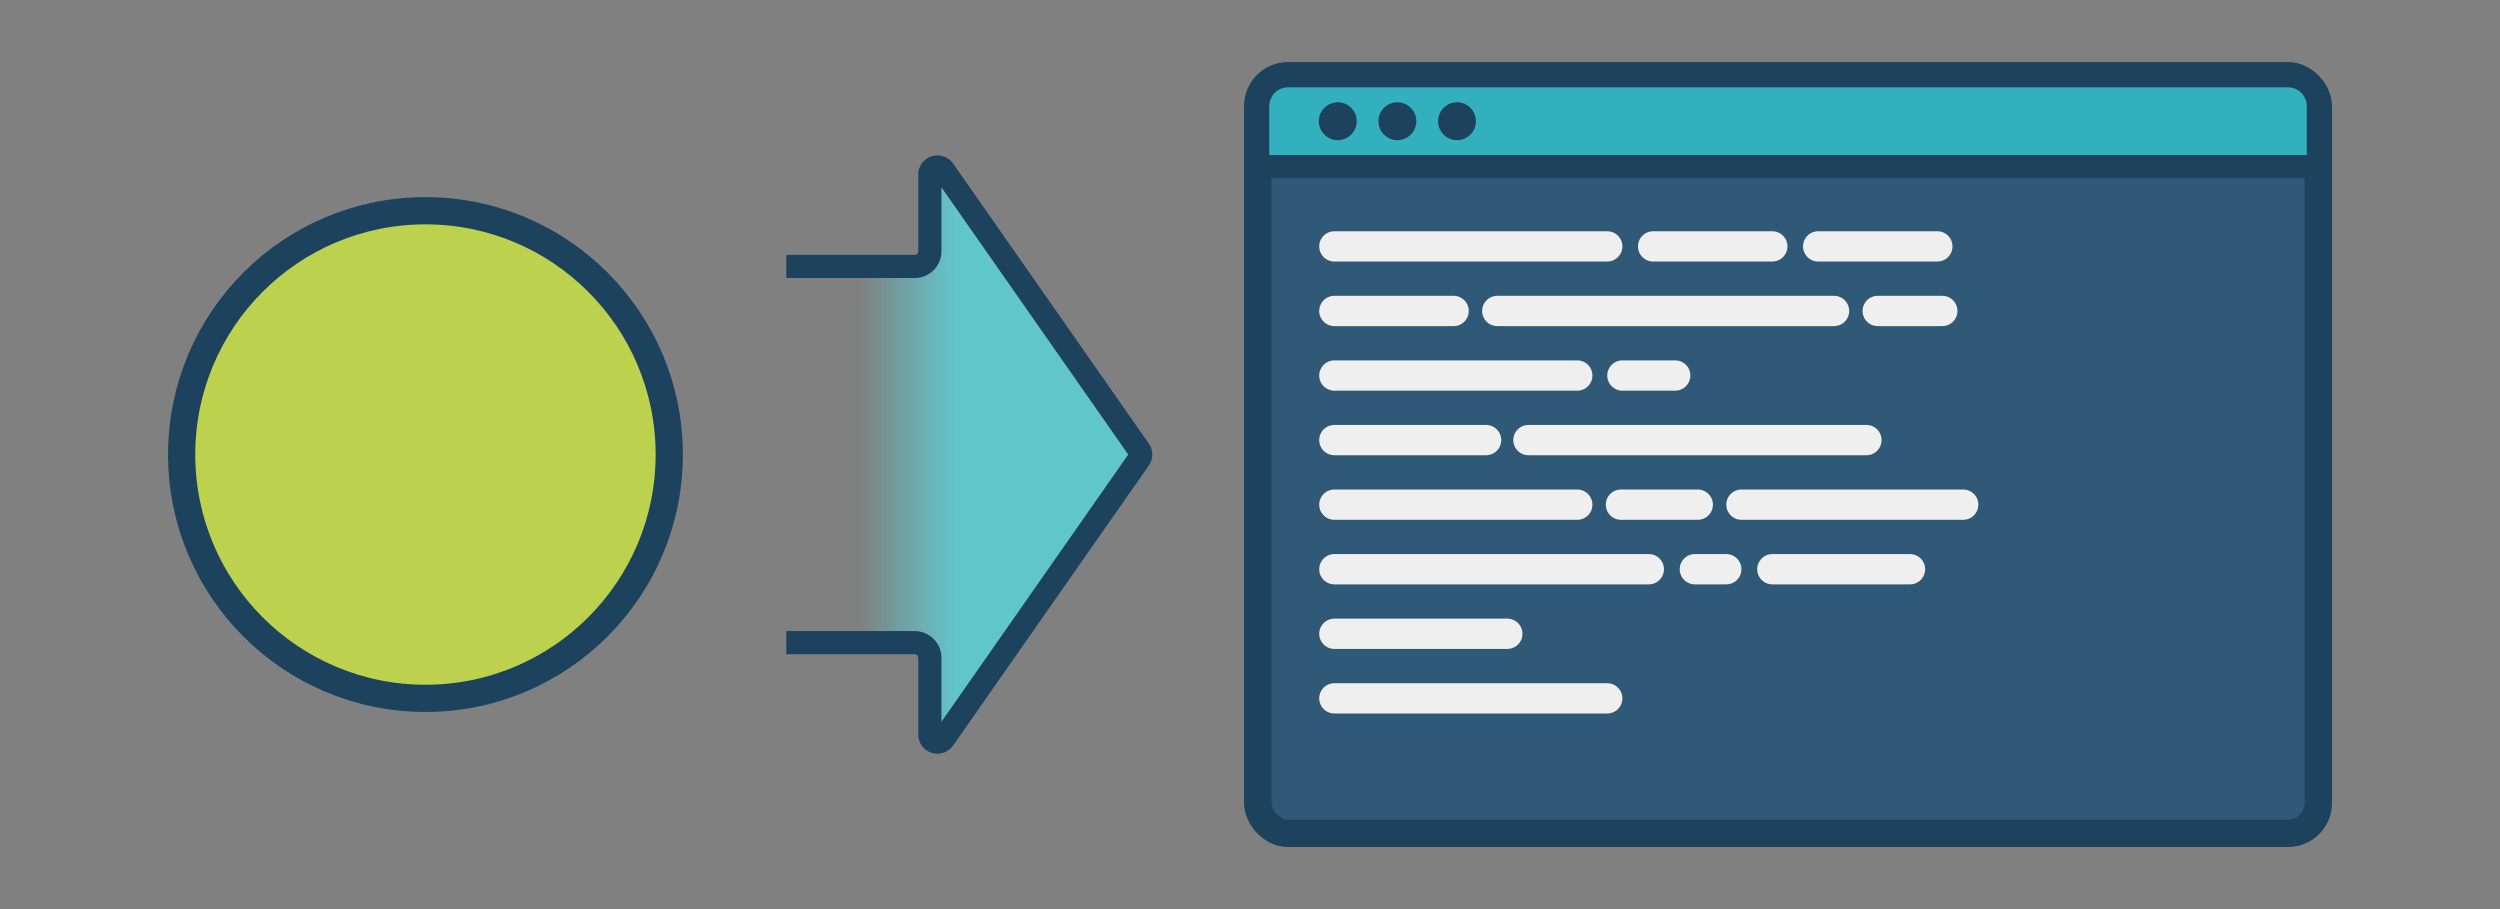 <svg xmlns="http://www.w3.org/2000/svg" xmlns:xlink="http://www.w3.org/1999/xlink" id="Layer_1" width="330" height="120" data-name="Layer 1" viewBox="0 0 330 120"><rect x="0" y="0" width="330" height="120" fill="#808080" stroke="none"/><defs><linearGradient id="linear-gradient" x1="113.566" x2="159.838" y1="60" y2="60" gradientUnits="userSpaceOnUse"><stop offset="0" stop-color="#61c6cc" stop-opacity="0"/><stop offset=".11" stop-color="#61c6cc" stop-opacity=".412"/><stop offset=".229" stop-color="#61c6cc" stop-opacity=".833"/><stop offset=".283" stop-color="#61c6cc"/></linearGradient></defs><title>elastic agent profile</title><g><g><rect width="140" height="100" x="166.021" y="10" fill="#2f5977" stroke="#1c425d" stroke-miterlimit="10" stroke-width="3.616" rx="4"/><path fill="#33b0be" stroke="#1c425d" stroke-miterlimit="10" stroke-width="3.057" d="M170.021,10h132a4,4,0,0,1,4,4v8a0,0,0,0,1,0,0h-140a0,0,0,0,1,0,0V14A4,4,0,0,1,170.021,10Z"/><line x1="176.136" x2="212.155" y1="32.524" y2="32.524" fill="none" stroke="#efefef" stroke-linecap="round" stroke-miterlimit="10" stroke-width="4"/><line x1="218.213" x2="233.941" y1="32.524" y2="32.524" fill="none" stroke="#efefef" stroke-linecap="round" stroke-miterlimit="10" stroke-width="4"/><line x1="239.999" x2="255.727" y1="32.524" y2="32.524" fill="none" stroke="#efefef" stroke-linecap="round" stroke-miterlimit="10" stroke-width="4"/><line x1="176.136" x2="191.876" y1="41.047" y2="41.047" fill="none" stroke="#efefef" stroke-linecap="round" stroke-miterlimit="10" stroke-width="4"/><line x1="247.857" x2="256.382" y1="41.047" y2="41.047" fill="none" stroke="#efefef" stroke-linecap="round" stroke-miterlimit="10" stroke-width="4"/><line x1="197.641" x2="242.092" y1="41.047" y2="41.047" fill="none" stroke="#efefef" stroke-linecap="round" stroke-miterlimit="10" stroke-width="4"/><line x1="176.136" x2="208.199" y1="49.569" y2="49.569" fill="none" stroke="#efefef" stroke-linecap="round" stroke-miterlimit="10" stroke-width="4"/><line x1="214.156" x2="221.127" y1="49.569" y2="49.569" fill="none" stroke="#efefef" stroke-linecap="round" stroke-miterlimit="10" stroke-width="4"/><line x1="176.136" x2="196.164" y1="58.092" y2="58.092" fill="none" stroke="#efefef" stroke-linecap="round" stroke-miterlimit="10" stroke-width="4"/><line x1="201.753" x2="246.367" y1="58.092" y2="58.092" fill="none" stroke="#efefef" stroke-linecap="round" stroke-miterlimit="10" stroke-width="4"/><line x1="176.136" x2="208.199" y1="66.614" y2="66.614" fill="none" stroke="#efefef" stroke-linecap="round" stroke-miterlimit="10" stroke-width="4"/><line x1="213.965" x2="224.105" y1="66.614" y2="66.614" fill="none" stroke="#efefef" stroke-linecap="round" stroke-miterlimit="10" stroke-width="4"/><line x1="229.871" x2="259.142" y1="66.614" y2="66.614" fill="none" stroke="#efefef" stroke-linecap="round" stroke-miterlimit="10" stroke-width="4"/><line x1="176.136" x2="217.642" y1="75.137" y2="75.137" fill="none" stroke="#efefef" stroke-linecap="round" stroke-miterlimit="10" stroke-width="4"/><line x1="223.723" x2="227.868" y1="75.137" y2="75.137" fill="none" stroke="#efefef" stroke-linecap="round" stroke-miterlimit="10" stroke-width="4"/><line x1="233.949" x2="252.12" y1="75.137" y2="75.137" fill="none" stroke="#efefef" stroke-linecap="round" stroke-miterlimit="10" stroke-width="4"/><line x1="176.136" x2="198.964" y1="83.659" y2="83.659" fill="none" stroke="#efefef" stroke-linecap="round" stroke-miterlimit="10" stroke-width="4"/><line x1="176.136" x2="212.155" y1="92.182" y2="92.182" fill="none" stroke="#efefef" stroke-linecap="round" stroke-miterlimit="10" stroke-width="4"/><circle cx="176.586" cy="16" r="2.5" fill="#1c425d"/><circle cx="184.456" cy="16" r="2.5" fill="#1c425d"/><circle cx="192.325" cy="16" r="2.5" fill="#1c425d"/></g><path fill="url(#linear-gradient)" stroke="#1c425d" stroke-miterlimit="10" stroke-width="3.057" d="M103.792,84.831H120.74a2,2,0,0,1,2,2V96.956a1,1,0,0,0,1.82.573l25.832-36.956a1,1,0,0,0,0-1.146L124.559,22.471a1,1,0,0,0-1.82.573V33.169a2,2,0,0,1-2,2H103.792"/><circle cx="56.16" cy="60" r="32.182" fill="#bcd24f" stroke="#1c425d" stroke-miterlimit="10" stroke-width="3.593"/></g></svg>